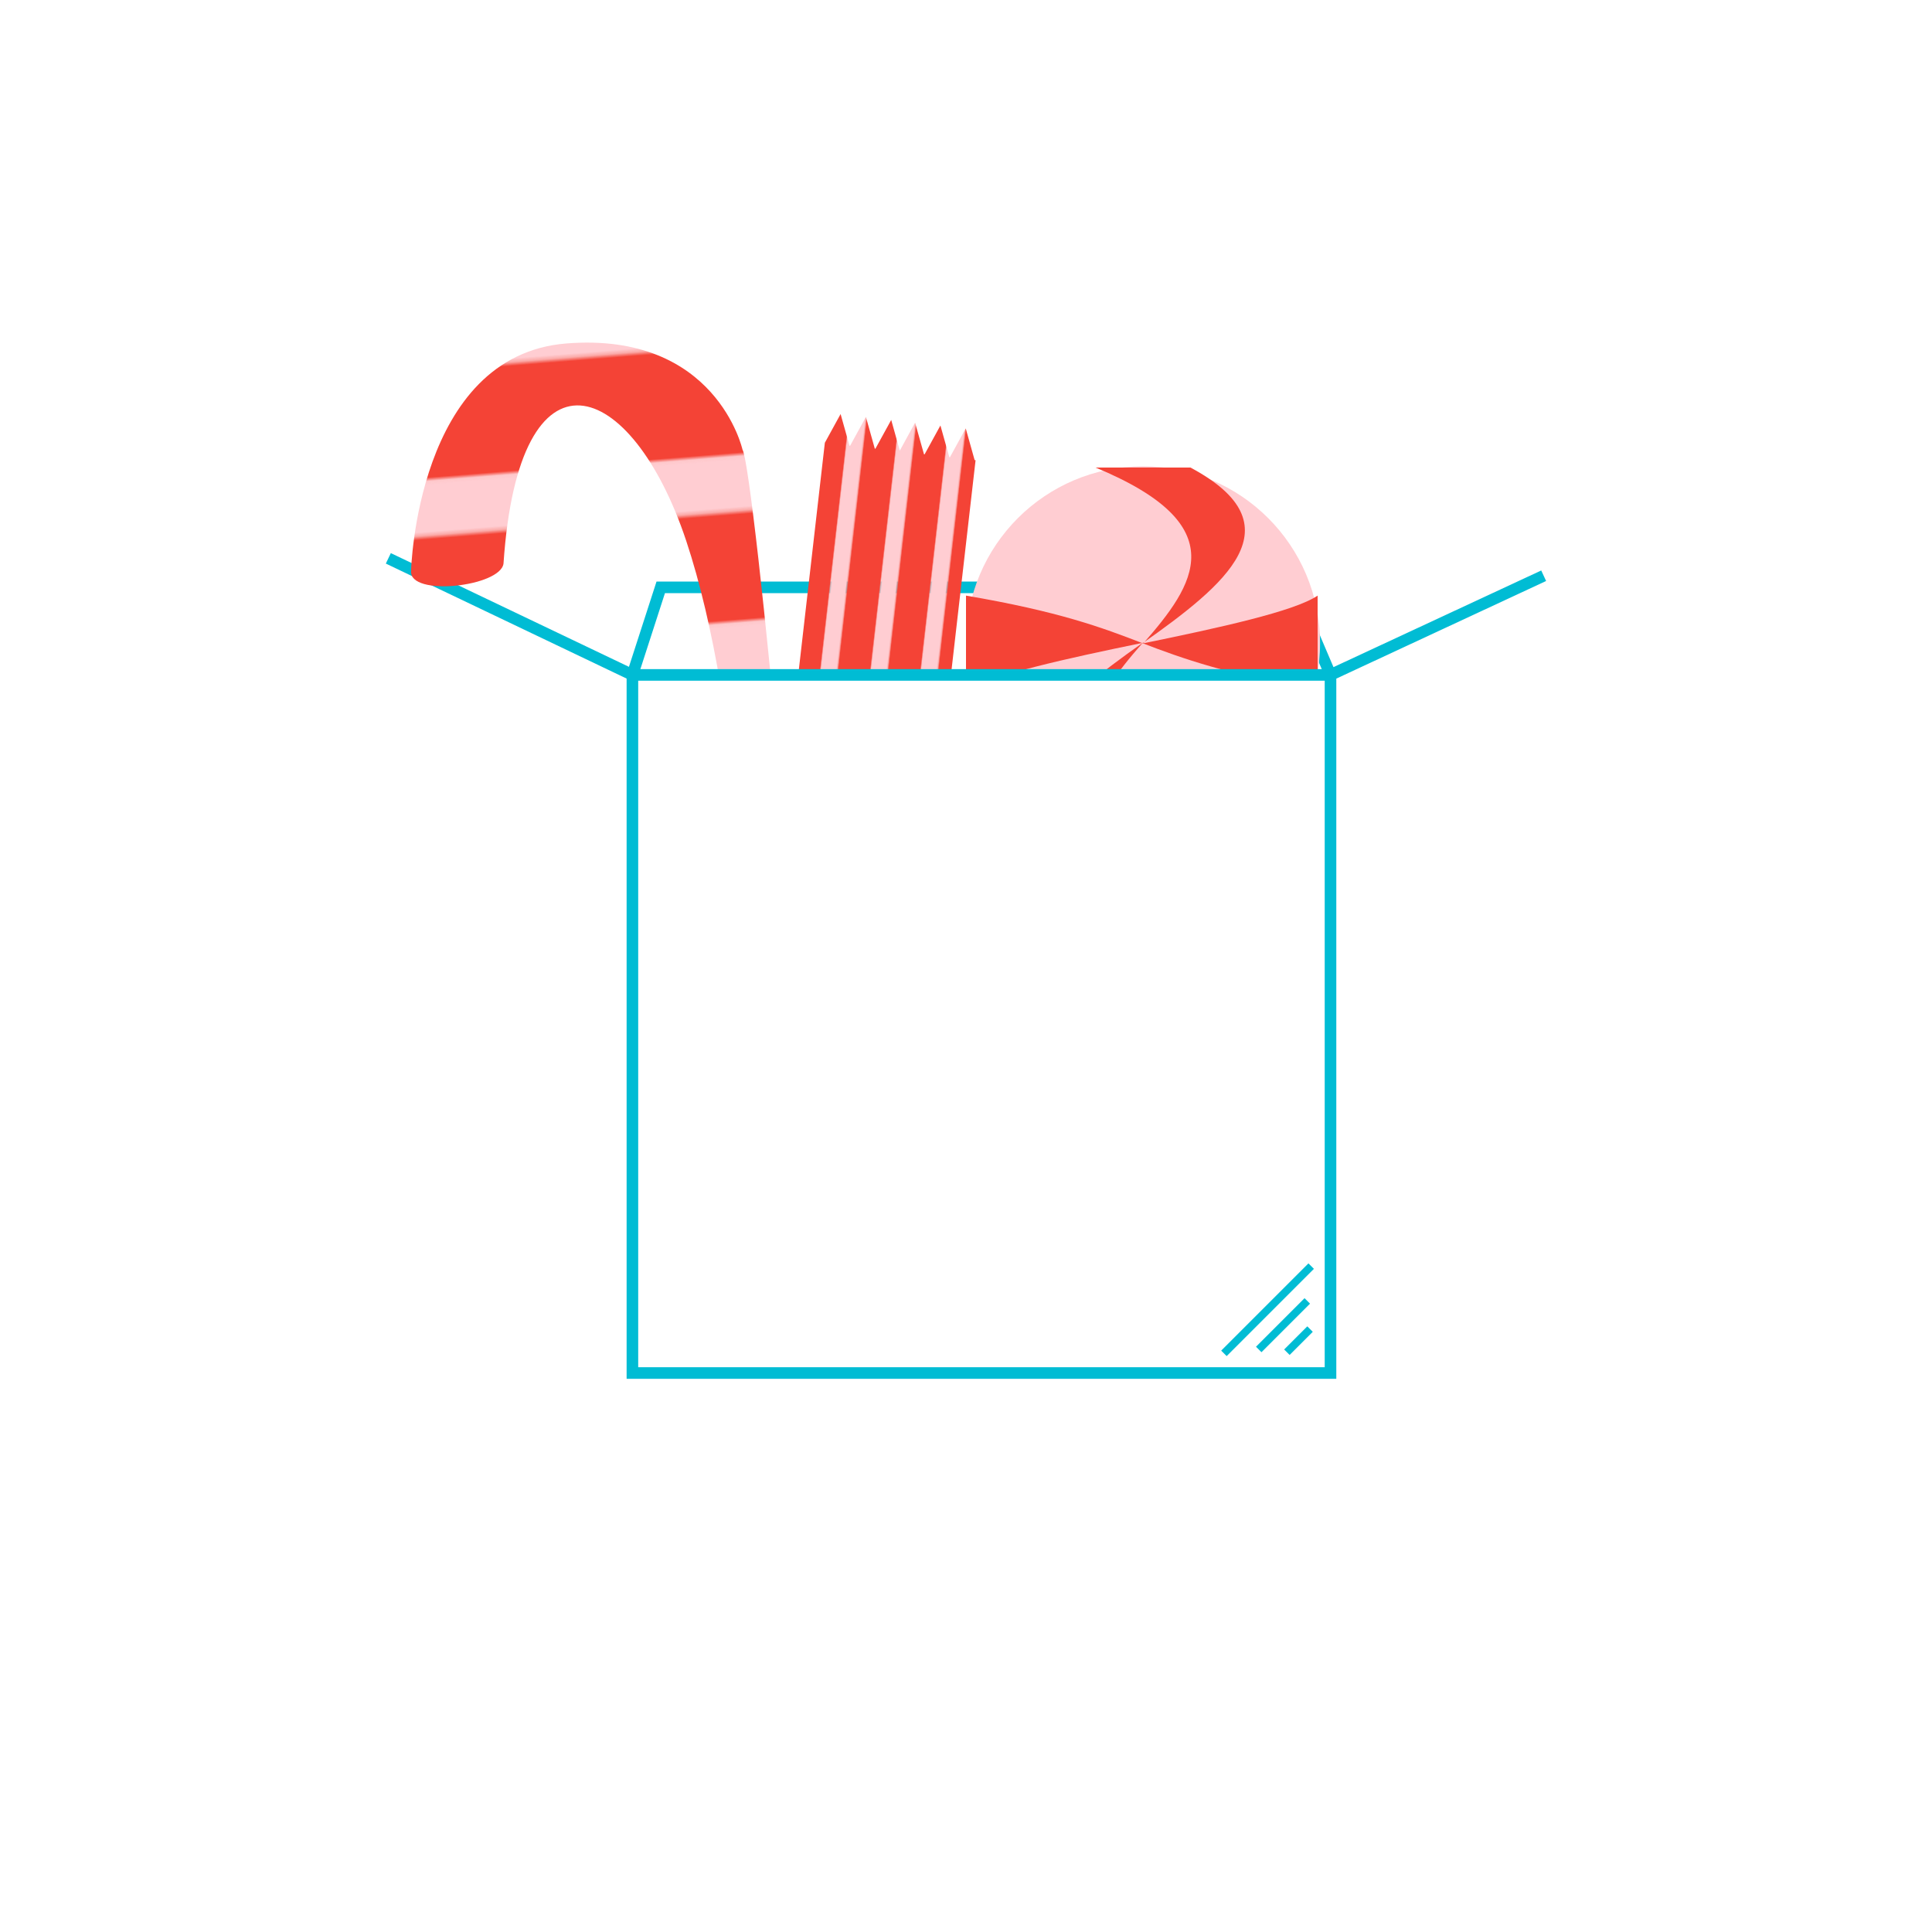 <?xml version="1.0" encoding="utf-8"?>
<!-- Generator: Adobe Illustrator 20.1.0, SVG Export Plug-In . SVG Version: 6.00 Build 0)  -->
<svg version="1.1" xmlns="http://www.w3.org/2000/svg" xmlns:xlink="http://www.w3.org/1999/xlink" x="0px" y="0px"
	 viewBox="0 0 500 500" style="enable-background:new 0 0 500 500;" xml:space="preserve">
<style type="text/css">
	.st0{fill:none;}
	.st1{fill:#F44336;}
	.st2{fill:#FFCDD2;}
	.st3{fill:#FFFFFF;stroke:#00BCD4;stroke-width:3.501;stroke-miterlimit:10;}
	.st4{fill:url(#New_Pattern_Swatch_1);}
	.st5{fill:url(#SVGID_1_);}
	.st6{fill:url(#SVGID_2_);}
	.st7{fill:url(#SVGID_3_);}
	.st8{fill:url(#SVGID_4_);}
	.st9{fill:url(#SVGID_5_);}
	.st10{fill:url(#SVGID_6_);}
	.st11{fill:#FFFFFF;stroke:#00BCD4;stroke-width:3;stroke-miterlimit:10;}
	.st12{fill:none;stroke:#00BCD4;stroke-width:3;stroke-miterlimit:10;}
	.st13{fill:#FFFFFF;stroke:#00BCD4;stroke-width:4;stroke-miterlimit:10;}
	.st14{fill:#00BCD4;}
	.st15{fill:url(#SVGID_7_);}
	.st16{fill:url(#SVGID_8_);}
	.st17{fill:url(#SVGID_9_);}
	.st18{fill:url(#SVGID_10_);}
	.st19{fill:url(#SVGID_11_);}
	.st20{fill:url(#SVGID_12_);}
	.st21{fill:url(#SVGID_13_);}
	.st22{fill:url(#SVGID_14_);}
	.st23{fill:url(#SVGID_15_);}
	.st24{fill:url(#SVGID_16_);}
	.st25{fill:url(#SVGID_17_);}
	.st26{fill:url(#SVGID_18_);}
	.st27{fill:url(#SVGID_19_);}
	.st28{fill:none;stroke:#00BCD4;stroke-width:2;stroke-miterlimit:10;}
	.st29{fill:#FFFFFF;stroke:#00BCD4;stroke-width:2.829;stroke-miterlimit:10;}
	.st30{fill:#FFFFFF;stroke:#00BCD4;stroke-width:2.424;stroke-miterlimit:10;}
	.st31{fill:none;stroke:#00BCD4;stroke-width:2.424;stroke-miterlimit:10;}
	.st32{fill:url(#SVGID_20_);}
	.st33{fill:url(#SVGID_21_);}
	.st34{fill:url(#SVGID_22_);}
	.st35{fill:url(#SVGID_23_);}
	.st36{fill:url(#SVGID_24_);}
	.st37{fill:url(#SVGID_25_);}
	.st38{fill:url(#SVGID_26_);}
	.st39{fill:url(#SVGID_27_);}
</style>
<pattern  width="242" height="43" patternUnits="userSpaceOnUse" id="New_Pattern_Swatch_1" viewBox="0 -43 242 43" style="overflow:visible;">
	<g>
		<rect y="-43" class="st0" width="242" height="43"/>
		<rect y="-43" class="st1" width="242" height="14.333"/>
		<rect y="-28.667" class="st2" width="242" height="14.333"/>
		<rect y="-14.333" class="st1" width="242" height="14.333"/>
	</g>
</pattern>
<g id="Layer_2">
</g>
<g id="Layer_1">
	<g>
		<polyline class="st12" points="100.5,144.5 163.667,174.667 171,152 334.667,152 344.333,174.667 399.5,149 		"/>
		<g>
			<circle class="st2" cx="295.815" cy="166.491" r="45.815"/>
			<g>
				<path class="st1" d="M341,178.704c0-8.187,0-16.374,0-24.561c-6,4.083-25.499,8.327-45.407,12.41
					C317.156,151.315,336.142,136,308.094,121c-8.187,0-16.374,0-24.561,0c36.224,15,25.686,30.315,12.308,45.554
					c-0.001,0.006-0.082-0.07-0.083-0.064C285.221,162.402,274,158.233,250,154.144c0,8.187,0,16.374,0,24.561
					c7-4.085,25.807-8.249,45.712-12.334C274.145,181.607,255.505,197,283.533,212c8.187,0,16.374,0,24.561,0
					c-36.271-15-25.712-30.41-12.344-45.655c0,0-0.249,0.04-0.249,0.04C306.055,170.478,318,174.611,341,178.704z"/>
			</g>
		</g>
		
			<pattern  id="SVGID_1_" xlink:href="#New_Pattern_Swatch_1" patternTransform="matrix(0.997 -0.08 0.08 0.997 60.061 -490.014)">
		</pattern>
		<path class="st5" d="M130.306,145.863c-0.833,5.991-24.45,8.617-23.924,1.911c0,0,1.396-55.788,40.189-58.887
			c38.793-3.099,45.581,27.458,45.581,27.458c2.995,4.526,18.893,169.534,13.576,169.959c0.425,5.316-17.518,6.75-17.943,1.433
			c8.633-28.098,4.231-104.436-10.19-147.758C163.514,97.679,134.286,86.885,130.306,145.863z"/>
		<g>
			
				<pattern  id="SVGID_2_" xlink:href="#New_Pattern_Swatch_1" patternTransform="matrix(0.034 -0.298 0.298 0.034 -5276.623 -9210.019)">
			</pattern>
			<polygon class="st6" points="206.638,231.209 200.087,230.458 202.442,238.86 			"/>
			
				<pattern  id="SVGID_3_" xlink:href="#New_Pattern_Swatch_1" patternTransform="matrix(0.034 -0.298 0.298 0.034 -5276.623 -9210.019)">
			</pattern>
			<polygon class="st7" points="213.19,231.961 206.638,231.209 208.993,239.612 			"/>
			
				<pattern  id="SVGID_4_" xlink:href="#New_Pattern_Swatch_1" patternTransform="matrix(0.034 -0.298 0.298 0.034 -5276.623 -9210.019)">
			</pattern>
			<polygon class="st8" points="219.519,233.007 221.732,241.002 225.921,233.421 219.741,232.712 219.369,232.669 213.19,231.961 
				215.553,240.293 			"/>
			
				<pattern  id="SVGID_5_" xlink:href="#New_Pattern_Swatch_1" patternTransform="matrix(0.034 -0.298 0.298 0.034 -5276.623 -9210.019)">
			</pattern>
			<polygon class="st9" points="232.472,234.172 225.921,233.421 228.276,241.823 			"/>
			
				<pattern  id="SVGID_6_" xlink:href="#New_Pattern_Swatch_1" patternTransform="matrix(0.034 -0.298 0.298 0.034 -5276.623 -9210.019)">
			</pattern>
			<polygon class="st10" points="239.024,234.923 232.472,234.172 234.827,242.574 			"/>
			
				<pattern  id="SVGID_7_" xlink:href="#New_Pattern_Swatch_1" patternTransform="matrix(0.034 -0.298 0.298 0.034 -5276.623 -9210.019)">
			</pattern>
			<polygon class="st15" points="224.098,107.903 220,115.374 219.847,115.357 217.547,107.152 213.449,114.623 213.466,114.625 
				200.181,230.469 239.192,234.943 252.478,119.099 252.232,119.071 249.932,110.866 245.834,118.337 245.681,118.32 
				243.381,110.114 239.283,117.586 239.129,117.568 236.826,109.386 232.866,116.622 230.647,108.676 226.552,116.126 
				226.398,116.108 			"/>
		</g>
		<rect x="163.667" y="174.667" class="st11" width="180.667" height="180.667"/>
		<g>
			<line class="st28" x1="316.751" y1="350.249" x2="339.333" y2="327.667"/>
			<line class="st28" x1="325.758" y1="349.242" x2="338.325" y2="336.675"/>
			<line class="st28" x1="333.047" y1="349.953" x2="339.036" y2="343.964"/>
		</g>
	</g>
</g>
</svg>
